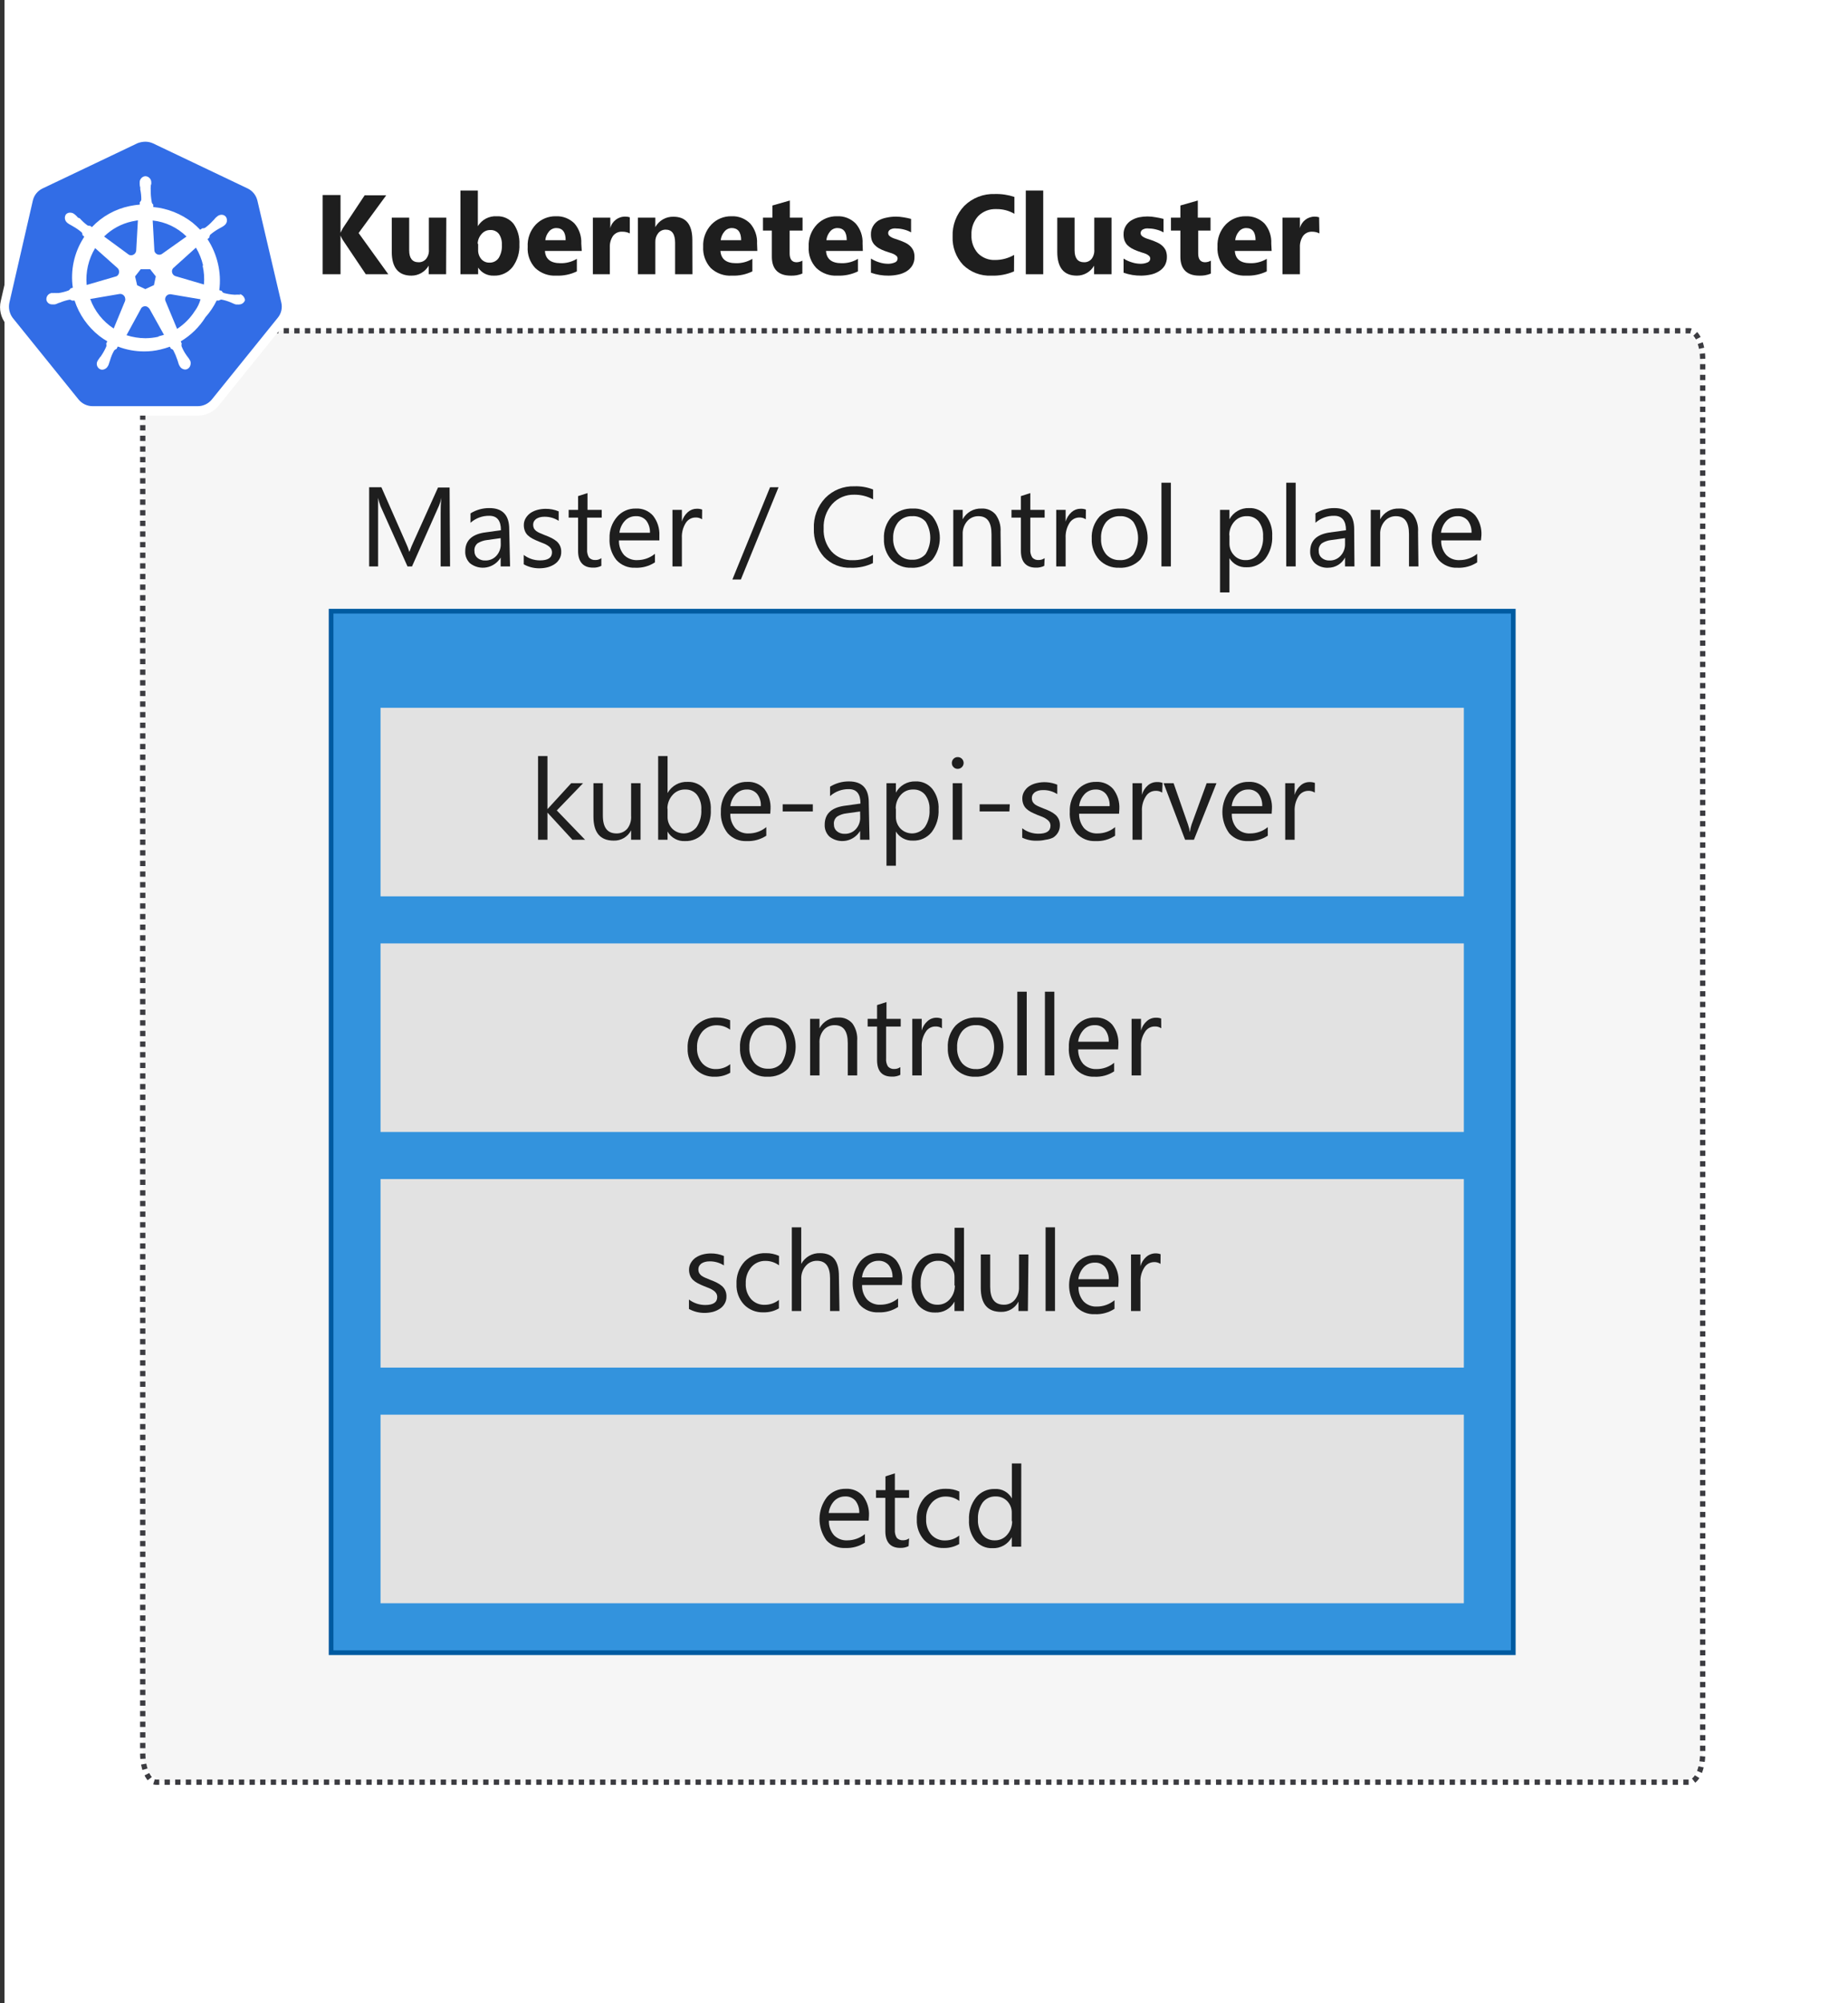 <?xml version="1.0" encoding="UTF-8"?>
<svg width="348px" height="377px" viewBox="0 0 348 377" version="1.1" xmlns="http://www.w3.org/2000/svg" xmlns:xlink="http://www.w3.org/1999/xlink">
    <rect x="0" y="0" width="348" height="377" fill="#333333" stroke="none"/>
    <!-- Generator: Sketch 51.2 (57519) - http://www.bohemiancoding.com/sketch -->
    <title>Group 2</title>
    <desc>Created with Sketch.</desc>
    <defs></defs>
    <g id="Page-1" stroke="none" stroke-width="1" fill="none" fill-rule="evenodd">
        <g id="Group-2">
            <g id="3-cluster-arch-components">
                <rect id="Rectangle-path" fill="#FFFFFF" fill-rule="nonzero" x="0.851" y="0" width="347.149" height="377"></rect>
                <g id="Group" transform="translate(26.608, 62.251)">
                    <rect id="Rectangle-path" fill="#FFFFFF" fill-rule="nonzero" x="0.27" y="0" width="293.757" height="273.142" rx="5"></rect>
                    <rect id="Rectangle-path" fill="#3C3C41" fill-rule="nonzero" opacity="0.05" x="0.27" y="0" width="293.757" height="273.142" rx="5"></rect>
                    <path d="M2.806,7.66563001e-17 L291.491,-8.8817842e-16 C292.891,-1.43922444e-15 294.026,2.432 294.026,5.432 L294.026,267.711 C294.026,270.711 292.891,273.142 291.491,273.142 L2.806,273.142 C1.405,273.142 0.27,270.711 0.27,267.711 L0.27,5.432 C0.27,2.432 1.405,-3.37132395e-16 2.806,7.66563001e-17 Z" id="Rectangle-path" stroke="#3C3C41" stroke-dasharray="1"></path>
                </g>
                <g id="Group" transform="translate(61.644, 113.692)" fill-rule="nonzero">
                    <rect id="Rectangle-path" fill="#FFFFFF" x="0.707" y="1.33" width="222.616" height="196.009"></rect>
                    <rect id="Rectangle-path" fill="#0078D4" opacity="0.8" x="0.707" y="1.33" width="222.616" height="196.009"></rect>
                    <path d="M222.88,1.774 L222.88,196.896 L1.15,196.896 L1.15,1.774 L222.88,1.774 Z M223.766,0.887 L0.263,0.887 L0.263,197.783 L223.766,197.783 L223.766,0.887 Z" id="Shape" fill="#005BA1"></path>
                </g>
                <g id="Group" transform="translate(70.953, 133.204)" fill-rule="nonzero">
                    <rect id="Rectangle-path" fill="#FFFFFF" x="0.71" y="0" width="203.991" height="35.477"></rect>
                    <rect id="Rectangle-path" fill="#3C3C41" opacity="0.15" x="0.71" y="0" width="203.991" height="35.477"></rect>
                </g>
                <g id="Group" transform="translate(70.953, 177.55)" fill-rule="nonzero">
                    <rect id="Rectangle-path" fill="#FFFFFF" x="0.71" y="0" width="203.991" height="35.477"></rect>
                    <rect id="Rectangle-path" fill="#3C3C41" opacity="0.15" x="0.71" y="0" width="203.991" height="35.477"></rect>
                </g>
                <g id="Group" transform="translate(70.953, 221.896)" fill-rule="nonzero">
                    <rect id="Rectangle-path" fill="#FFFFFF" x="0.71" y="0" width="203.991" height="35.477"></rect>
                    <rect id="Rectangle-path" fill="#3C3C41" opacity="0.15" x="0.71" y="0" width="203.991" height="35.477"></rect>
                </g>
                <g id="Group" transform="translate(70.953, 266.242)" fill-rule="nonzero">
                    <rect id="Rectangle-path" fill="#FFFFFF" x="0.71" y="0" width="203.991" height="35.477"></rect>
                    <rect id="Rectangle-path" fill="#3C3C41" opacity="0.15" x="0.71" y="0" width="203.991" height="35.477"></rect>
                </g>
                <g id="Group" transform="translate(0, 25)" fill-rule="nonzero">
                    <path d="M17.455,52.364 C16.185,52.355 14.986,51.775 14.191,50.785 L1.774,35.477 C0.968,34.484 0.666,33.174 0.958,31.929 L5.322,12.612 C5.622,11.34 6.502,10.283 7.698,9.756 L25.579,1.206 C26.737,0.638 28.093,0.638 29.251,1.206 L47.131,9.721 C48.295,10.267 49.14,11.322 49.419,12.576 L53.836,31.769 C54.109,33.012 53.816,34.311 53.038,35.317 L40.621,50.696 C39.817,51.685 38.614,52.264 37.339,52.275 L17.419,52.275 L17.455,52.364 Z" id="Shape" fill="#326DE6"></path>
                    <path d="M27.37,1.667 C27.872,1.67 28.368,1.779 28.825,1.987 L46.705,10.501 C47.606,10.964 48.255,11.802 48.479,12.789 L52.967,31.929 C53.216,32.945 52.965,34.019 52.293,34.82 L39.876,50.2 C39.228,50.982 38.267,51.437 37.251,51.441 L17.455,51.441 C16.423,51.444 15.446,50.981 14.794,50.182 L2.377,34.803 C1.77,33.977 1.55,32.929 1.774,31.929 L6.173,12.789 C6.387,11.797 7.04,10.956 7.947,10.501 L25.898,1.951 C26.368,1.77 26.867,1.674 27.37,1.667 Z M27.37,0 C26.616,0.009 25.872,0.178 25.188,0.497 L7.308,9.047 C5.922,9.688 4.908,10.931 4.559,12.417 L0.142,31.663 C-0.214,33.173 0.146,34.764 1.118,35.973 L13.534,51.335 C14.473,52.523 15.905,53.216 17.419,53.215 L37.251,53.215 C38.776,53.221 40.221,52.528 41.171,51.335 L53.588,35.973 C54.576,34.771 54.943,33.176 54.581,31.663 L50.093,12.417 C49.739,10.933 48.726,9.692 47.344,9.047 L29.534,0.497 C28.858,0.174 28.119,0.004 27.37,0 Z" id="Shape" fill="#FFFFFF"></path>
                    <path d="M45.286,30.457 C45.286,30.457 45.286,30.457 45.286,30.457 L45.073,30.457 C44.855,30.441 44.635,30.441 44.417,30.457 C44.299,30.473 44.18,30.473 44.062,30.457 C43.414,30.417 42.772,30.31 42.146,30.137 C41.968,30.067 41.826,29.926 41.756,29.747 C41.756,29.747 41.756,29.747 41.756,29.747 L41.295,29.605 C41.513,27.948 41.429,26.266 41.047,24.639 C40.669,22.991 40.002,21.424 39.078,20.009 L39.432,19.69 C39.425,19.497 39.488,19.308 39.61,19.157 C40.1,18.741 40.628,18.373 41.188,18.058 L41.508,17.88 C41.716,17.775 41.918,17.657 42.111,17.525 L42.288,17.384 C42.288,17.384 42.288,17.384 42.288,17.384 C42.773,17.004 42.882,16.315 42.537,15.805 C42.341,15.554 42.039,15.409 41.721,15.415 C41.437,15.422 41.163,15.522 40.94,15.698 C40.94,15.698 40.834,15.805 40.763,15.84 C40.597,15.982 40.448,16.143 40.319,16.319 C40.246,16.411 40.162,16.494 40.071,16.568 C39.644,17.042 39.169,17.471 38.652,17.845 C38.559,17.912 38.447,17.949 38.333,17.951 C38.263,17.969 38.19,17.969 38.12,17.951 L37.694,18.235 C37.235,17.758 36.75,17.308 36.239,16.887 C34.108,15.229 31.548,14.214 28.86,13.96 L28.86,13.499 C28.711,13.386 28.61,13.222 28.576,13.038 C28.432,12.248 28.367,11.446 28.381,10.643 C28.365,10.525 28.365,10.406 28.381,10.288 C28.381,10.075 28.381,9.863 28.488,9.614 L28.488,9.33 C28.498,8.707 28.011,8.188 27.388,8.16 C27.097,8.172 26.822,8.3 26.625,8.514 C26.412,8.732 26.297,9.026 26.306,9.33 L26.306,9.614 C26.304,9.843 26.34,10.071 26.412,10.288 C26.412,10.395 26.412,10.501 26.412,10.643 C26.548,11.278 26.614,11.927 26.608,12.576 C26.574,12.76 26.473,12.925 26.324,13.038 L26.324,13.499 C25.68,13.559 25.041,13.653 24.408,13.783 C21.694,14.345 19.218,15.725 17.313,17.738 L16.958,17.49 L16.745,17.49 C16.63,17.488 16.519,17.451 16.426,17.384 C15.909,16.996 15.433,16.556 15.007,16.071 C14.904,16.025 14.797,15.989 14.687,15.965 C14.538,15.778 14.372,15.606 14.191,15.45 L14.013,15.308 C14.013,15.308 14.013,15.308 14.013,15.308 C13.8,15.127 13.53,15.026 13.251,15.024 C12.938,14.996 12.63,15.114 12.417,15.344 C12.072,15.853 12.18,16.543 12.665,16.922 C12.665,16.922 12.665,16.922 12.665,16.922 C12.665,16.922 12.772,17.029 12.843,17.064 C13.036,17.196 13.237,17.314 13.446,17.419 L13.747,17.596 C14.313,17.912 14.847,18.28 15.344,18.696 C15.479,18.838 15.545,19.033 15.521,19.228 L15.876,19.548 C15.804,19.634 15.744,19.729 15.698,19.831 C13.949,22.6 13.245,25.902 13.712,29.144 L13.268,29.286 C13.268,29.286 13.268,29.286 13.268,29.286 C13.186,29.457 13.049,29.594 12.878,29.676 C12.265,29.905 11.628,30.065 10.98,30.155 C10.868,30.139 10.755,30.139 10.643,30.155 C10.419,30.14 10.193,30.14 9.969,30.155 L9.756,30.155 C9.722,30.139 9.683,30.139 9.65,30.155 C9.051,30.288 8.656,30.861 8.745,31.468 C8.866,31.978 9.34,32.324 9.863,32.284 C9.956,32.301 10.053,32.301 10.146,32.284 C10.146,32.284 10.146,32.284 10.146,32.284 L10.359,32.284 C10.58,32.223 10.794,32.14 10.998,32.035 L11.335,31.929 C11.905,31.689 12.5,31.511 13.109,31.397 C13.272,31.404 13.428,31.467 13.552,31.574 C13.552,31.574 13.552,31.574 13.552,31.574 L14.049,31.574 C14.906,34.193 16.517,36.5 18.678,38.208 C19.164,38.584 19.674,38.927 20.204,39.237 L19.991,39.698 C19.991,39.698 19.991,39.698 19.991,39.698 C20.068,39.88 20.068,40.085 19.991,40.266 C19.737,40.85 19.429,41.408 19.069,41.933 C19.069,42.022 18.927,42.093 18.856,42.2 C18.785,42.306 18.608,42.554 18.466,42.767 C18.422,42.821 18.387,42.881 18.359,42.945 C18.215,43.208 18.183,43.517 18.27,43.804 C18.357,44.091 18.555,44.331 18.82,44.47 C18.952,44.539 19.098,44.575 19.246,44.576 C19.695,44.555 20.099,44.299 20.31,43.902 C20.338,43.839 20.374,43.779 20.417,43.725 C20.498,43.516 20.569,43.303 20.63,43.086 L20.736,42.767 C20.914,42.149 21.164,41.553 21.481,40.993 C21.597,40.841 21.759,40.729 21.942,40.674 C21.942,40.674 21.942,40.674 21.942,40.674 L22.173,40.213 C23.752,40.82 25.43,41.133 27.122,41.135 C28.161,41.142 29.198,41.023 30.208,40.78 C30.81,40.639 31.402,40.461 31.982,40.248 L32.195,40.639 C32.389,40.671 32.558,40.788 32.656,40.958 C32.952,41.528 33.201,42.121 33.401,42.732 L33.508,43.051 C33.563,43.269 33.634,43.482 33.721,43.69 L33.827,43.867 C34.027,44.274 34.438,44.534 34.891,44.541 C35.034,44.542 35.175,44.505 35.299,44.435 C35.556,44.303 35.748,44.072 35.831,43.796 C35.937,43.51 35.937,43.195 35.831,42.909 C35.831,42.909 35.831,42.909 35.831,42.909 C35.804,42.846 35.768,42.786 35.725,42.732 C35.616,42.529 35.485,42.339 35.335,42.164 C35.28,42.068 35.214,41.979 35.14,41.898 C34.767,41.381 34.457,40.821 34.217,40.231 C34.162,40.045 34.162,39.848 34.217,39.663 C34.217,39.663 34.217,39.663 34.217,39.663 L34.04,39.237 C35.937,38.112 37.537,36.549 38.705,34.678 C39.544,33.74 40.249,32.689 40.798,31.557 L41.224,31.557 C41.224,31.557 41.224,31.557 41.224,31.557 C41.358,31.456 41.518,31.394 41.685,31.379 C42.294,31.493 42.888,31.671 43.459,31.911 L43.778,32.053 C43.982,32.157 44.196,32.24 44.417,32.302 L44.612,32.302 C44.646,32.286 44.685,32.286 44.718,32.302 C44.812,32.319 44.908,32.319 45.002,32.302 C45.518,32.304 45.976,31.975 46.137,31.486 C46.073,30.919 45.662,30.452 45.109,30.315 L45.286,30.457 Z M28.931,28.683 L27.37,29.41 L25.827,28.683 L25.437,27.016 L26.501,25.667 L28.275,25.667 L29.339,27.016 L28.984,28.683 L28.931,28.683 Z M38.155,24.993 C38.427,26.155 38.51,27.353 38.404,28.541 L33.082,26.98 C32.591,26.842 32.294,26.342 32.408,25.845 C32.443,25.698 32.517,25.563 32.621,25.455 L36.896,21.605 C37.52,22.645 37.975,23.776 38.244,24.958 L38.155,24.993 Z M35.122,19.512 L30.492,22.794 C30.085,23.052 29.549,22.96 29.251,22.581 C29.156,22.47 29.095,22.335 29.073,22.191 L28.754,16.497 C31.157,16.75 33.403,17.813 35.122,19.512 Z M24.834,16.674 L25.969,16.461 L25.65,22.12 C25.622,22.631 25.204,23.034 24.692,23.042 C24.543,23.044 24.396,23.008 24.266,22.936 L19.601,19.512 C21.044,18.093 22.857,17.11 24.834,16.674 Z M17.916,21.694 L22.12,25.437 C22.49,25.781 22.536,26.35 22.226,26.749 C22.124,26.894 21.973,26.995 21.8,27.033 L16.319,28.63 C16.096,26.207 16.655,23.776 17.916,21.694 Z M16.958,31.273 L22.563,30.315 C23.032,30.286 23.453,30.601 23.557,31.06 C23.611,31.245 23.611,31.442 23.557,31.627 L21.41,36.825 C19.374,35.503 17.823,33.554 16.993,31.273 L16.958,31.273 Z M29.854,38.368 C29.039,38.552 28.206,38.647 27.37,38.652 C26.166,38.642 24.97,38.451 23.823,38.084 L26.608,32.976 C26.874,32.638 27.341,32.534 27.725,32.727 C27.891,32.829 28.035,32.961 28.151,33.118 L30.882,38.013 C30.563,38.12 30.208,38.191 29.854,38.297 L29.854,38.368 Z M36.736,33.455 C35.87,34.834 34.714,36.008 33.348,36.896 L31.131,31.574 C31.013,31.141 31.212,30.683 31.61,30.475 C31.765,30.402 31.935,30.366 32.106,30.368 L37.765,31.326 C37.55,32.096 37.202,32.822 36.736,33.472 L36.736,33.455 Z" id="Shape" fill="#FFFFFF"></path>
                </g>
                <g id="Text" transform="translate(60.31, 35.643)" fill="#1E1E1E" fill-rule="nonzero">
                    <g id="Group">
                        <path d="M12.807,15.965 L8.568,15.965 L4.222,9.49 C4.067,9.228 3.931,8.955 3.814,8.674 L3.814,15.965 L0.443,15.965 L0.443,1.064 L3.814,1.064 L3.814,8.16 C3.902,7.965 4.044,7.681 4.239,7.326 L8.355,1.118 L12.417,1.118 L7.22,8.213 L12.807,15.965 Z" id="Shape"></path>
                        <path d="M23.698,15.965 L20.417,15.965 L20.417,14.35 C19.75,15.513 18.511,16.23 17.171,16.231 C14.705,16.231 13.463,14.723 13.463,11.743 L13.463,5.322 L16.745,5.322 L16.745,11.459 C16.745,12.949 17.33,13.712 18.519,13.712 C19.056,13.728 19.571,13.499 19.92,13.091 C20.318,12.59 20.508,11.955 20.452,11.317 L20.452,5.322 L23.734,5.322 L23.698,15.965 Z" id="Shape"></path>
                        <path d="M29.729,14.723 L29.729,15.965 L26.395,15.965 L26.395,0.213 L29.676,0.213 L29.676,6.918 C30.426,5.691 31.789,4.975 33.224,5.055 C34.448,4.993 35.629,5.521 36.399,6.475 C37.186,7.605 37.573,8.966 37.499,10.341 C37.577,11.874 37.119,13.385 36.204,14.616 C35.35,15.694 34.03,16.294 32.656,16.231 C31.483,16.278 30.372,15.706 29.729,14.723 Z M29.729,10.235 L29.729,11.335 C29.694,11.979 29.903,12.612 30.315,13.109 C30.691,13.547 31.245,13.795 31.823,13.783 C32.525,13.821 33.197,13.492 33.596,12.914 C34.044,12.172 34.254,11.312 34.2,10.448 C34.243,9.721 34.051,8.999 33.65,8.39 C33.259,7.892 32.65,7.614 32.018,7.645 C31.39,7.636 30.79,7.91 30.386,8.39 C29.92,8.893 29.655,9.55 29.641,10.235 L29.729,10.235 Z" id="Shape"></path>
                        <path d="M49.242,11.583 L42.306,11.583 C42.412,13.126 43.388,13.889 45.233,13.889 C46.318,13.915 47.389,13.632 48.319,13.073 L48.319,15.432 C47.121,16.01 45.799,16.284 44.47,16.231 C42.998,16.326 41.553,15.805 40.479,14.794 C39.474,13.717 38.96,12.272 39.06,10.803 C38.974,9.257 39.526,7.744 40.585,6.616 C41.567,5.596 42.93,5.03 44.346,5.055 C45.671,4.991 46.962,5.494 47.894,6.439 C48.774,7.488 49.224,8.832 49.153,10.2 L49.242,11.583 Z M46.208,9.561 C46.208,8.035 45.617,7.273 44.435,7.273 C43.904,7.276 43.403,7.517 43.069,7.929 C42.677,8.39 42.436,8.959 42.377,9.561 L46.208,9.561 Z" id="Shape"></path>
                        <path d="M58.288,8.284 C57.86,8.066 57.385,7.956 56.905,7.965 C56.22,7.909 55.553,8.203 55.131,8.745 C54.708,9.372 54.497,10.118 54.528,10.874 L54.528,15.965 L51.335,15.965 L51.335,5.322 L54.616,5.322 L54.616,7.29 C54.935,5.983 56.128,5.08 57.472,5.126 C57.749,5.122 58.025,5.164 58.288,5.251 L58.288,8.284 Z" id="Shape"></path>
                        <path d="M70.084,15.965 L66.82,15.965 L66.82,10.058 C66.82,8.408 66.235,7.574 65.047,7.574 C64.504,7.567 63.987,7.809 63.645,8.231 C63.265,8.701 63.069,9.294 63.095,9.898 L63.095,15.965 L59.814,15.965 L59.814,5.322 L63.095,5.322 L63.095,7.095 C63.78,5.854 65.102,5.101 66.519,5.144 C68.878,5.144 70.067,6.616 70.067,9.543 L70.084,15.965 Z" id="Shape"></path>
                        <path d="M82.306,11.583 L75.353,11.583 C75.477,13.126 76.452,13.889 78.279,13.889 C79.365,13.915 80.435,13.632 81.366,13.073 L81.366,15.432 C80.175,16.012 78.858,16.287 77.534,16.231 C76.056,16.331 74.604,15.81 73.525,14.794 C72.535,13.708 72.023,12.27 72.106,10.803 C72.026,9.255 72.584,7.742 73.65,6.616 C74.636,5.591 76.006,5.025 77.428,5.055 C78.754,4.989 80.045,5.492 80.976,6.439 C81.871,7.481 82.328,8.828 82.253,10.2 L82.306,11.583 Z M79.255,9.561 C79.255,8.035 78.634,7.273 77.481,7.273 C76.951,7.276 76.45,7.517 76.115,7.929 C75.718,8.388 75.471,8.957 75.406,9.561 L79.255,9.561 Z" id="Shape"></path>
                        <path d="M90.785,15.84 C90.09,16.134 89.339,16.267 88.585,16.231 C86.279,16.231 85.038,15.024 85.038,12.683 L85.038,7.752 L83.37,7.752 L83.37,5.322 L85.144,5.322 L85.144,3.033 L88.426,2.093 L88.426,5.322 L90.82,5.322 L90.82,7.752 L88.39,7.752 L88.39,12.044 C88.39,13.162 88.834,13.712 89.703,13.712 C90.083,13.701 90.454,13.598 90.785,13.41 L90.785,15.84 Z" id="Shape"></path>
                        <path d="M102.173,11.583 L95.237,11.583 C95.344,13.126 96.319,13.889 98.164,13.889 C99.249,13.915 100.32,13.632 101.251,13.073 L101.251,15.432 C100.052,16.01 98.73,16.284 97.401,16.231 C95.929,16.326 94.484,15.805 93.41,14.794 C92.399,13.72 91.878,12.275 91.973,10.803 C91.893,9.255 92.451,7.742 93.517,6.616 C94.503,5.591 95.873,5.025 97.295,5.055 C98.622,4.984 99.914,5.488 100.843,6.439 C101.738,7.481 102.195,8.828 102.12,10.2 L102.173,11.583 Z M99.14,9.561 C99.14,8.035 98.548,7.273 97.366,7.273 C96.835,7.276 96.334,7.517 96,7.929 C95.608,8.39 95.367,8.959 95.308,9.561 L99.14,9.561 Z" id="Shape"></path>
                        <path d="M103.698,15.681 L103.698,13.02 C104.201,13.335 104.744,13.58 105.313,13.747 C105.806,13.904 106.32,13.987 106.838,13.996 C107.306,14.015 107.773,13.93 108.204,13.747 C108.514,13.641 108.721,13.348 108.718,13.02 C108.725,12.822 108.64,12.632 108.488,12.506 C108.312,12.353 108.115,12.228 107.902,12.133 C107.647,12.031 107.386,11.942 107.122,11.867 L106.288,11.583 C105.904,11.44 105.53,11.268 105.171,11.069 C104.876,10.894 104.608,10.679 104.373,10.43 C104.148,10.182 103.973,9.893 103.858,9.579 C103.744,9.211 103.69,8.828 103.698,8.443 C103.682,7.908 103.817,7.379 104.089,6.918 C104.341,6.485 104.694,6.12 105.118,5.854 C105.583,5.599 106.086,5.42 106.608,5.322 C107.19,5.191 107.785,5.125 108.381,5.126 C108.863,5.124 109.344,5.165 109.818,5.251 C110.302,5.324 110.782,5.424 111.255,5.552 L111.255,8.089 C110.84,7.847 110.392,7.667 109.925,7.557 C109.468,7.432 108.997,7.366 108.523,7.361 C108.323,7.333 108.12,7.333 107.92,7.361 C107.742,7.391 107.569,7.444 107.406,7.521 C107.271,7.585 107.155,7.683 107.069,7.805 C106.983,7.916 106.939,8.055 106.945,8.195 C106.938,8.377 107.001,8.555 107.122,8.692 C107.266,8.838 107.434,8.958 107.619,9.047 C107.833,9.159 108.059,9.249 108.293,9.313 L109.02,9.561 C109.426,9.703 109.822,9.869 110.208,10.058 C110.542,10.22 110.848,10.436 111.113,10.696 C111.359,10.941 111.558,11.23 111.698,11.548 C111.844,11.92 111.91,12.319 111.894,12.718 C111.915,13.284 111.773,13.845 111.486,14.333 C111.214,14.773 110.844,15.143 110.404,15.415 C109.918,15.713 109.384,15.923 108.825,16.035 C108.242,16.16 107.647,16.225 107.051,16.231 C105.91,16.248 104.774,16.062 103.698,15.681 Z" id="Shape"></path>
                        <path d="M130.643,15.432 C129.296,16.014 127.835,16.287 126.368,16.231 C124.39,16.329 122.46,15.596 121.047,14.208 C119.707,12.768 118.998,10.852 119.078,8.887 C118.995,6.732 119.796,4.637 121.295,3.086 C122.819,1.592 124.891,0.79 127.024,0.869 C128.277,0.834 129.526,1.02 130.714,1.419 L130.714,4.594 C129.676,3.989 128.492,3.682 127.29,3.707 C126.027,3.65 124.797,4.126 123.902,5.02 C123.025,5.988 122.566,7.263 122.625,8.568 C122.564,9.828 122.996,11.063 123.831,12.009 C124.694,12.882 125.887,13.347 127.113,13.286 C128.359,13.284 129.583,12.953 130.661,12.328 L130.643,15.432 Z" id="Shape"></path>
                        <polygon id="Shape" points="136.142 15.965 132.86 15.965 132.86 0.213 136.142 0.213"></polygon>
                        <path d="M149.002,15.965 L145.721,15.965 L145.721,14.35 C145.059,15.519 143.817,16.238 142.475,16.231 C140.009,16.231 138.785,14.723 138.785,11.743 L138.785,5.322 L142.049,5.322 L142.049,11.459 C142.049,12.949 142.652,13.712 143.823,13.712 C144.366,13.733 144.889,13.504 145.242,13.091 C145.625,12.583 145.808,11.951 145.756,11.317 L145.756,5.322 L149.002,5.322 L149.002,15.965 Z" id="Shape"></path>
                        <path d="M151.273,15.681 L151.273,13.02 C151.773,13.338 152.317,13.583 152.887,13.747 C153.381,13.904 153.895,13.987 154.412,13.996 C154.88,14.012 155.346,13.928 155.778,13.747 C156.088,13.641 156.295,13.348 156.293,13.02 C156.292,12.824 156.208,12.636 156.062,12.506 C155.886,12.353 155.689,12.228 155.477,12.133 C155.228,12.044 154.962,11.938 154.678,11.867 L153.863,11.583 C153.478,11.44 153.104,11.268 152.745,11.069 C152.449,10.889 152.175,10.675 151.929,10.43 C151.716,10.177 151.548,9.889 151.432,9.579 C151.318,9.211 151.264,8.828 151.273,8.443 C151.256,7.908 151.392,7.379 151.663,6.918 C151.915,6.485 152.268,6.12 152.692,5.854 C153.152,5.571 153.655,5.367 154.182,5.251 C155.23,5.04 156.309,5.04 157.357,5.251 C157.841,5.326 158.321,5.426 158.794,5.552 L158.794,8.089 C158.371,7.849 157.918,7.67 157.446,7.557 C156.995,7.432 156.53,7.367 156.062,7.361 C155.856,7.334 155.647,7.334 155.441,7.361 C155.27,7.393 155.103,7.447 154.945,7.521 C154.807,7.58 154.69,7.679 154.608,7.805 C154.522,7.916 154.478,8.055 154.483,8.195 C154.476,8.377 154.54,8.555 154.661,8.692 C154.801,8.842 154.97,8.962 155.157,9.047 C155.367,9.157 155.587,9.246 155.814,9.313 L156.559,9.561 C156.963,9.706 157.36,9.872 157.747,10.058 C158.081,10.22 158.387,10.436 158.652,10.696 C158.898,10.941 159.097,11.23 159.237,11.548 C159.374,11.923 159.44,12.319 159.432,12.718 C159.445,13.283 159.304,13.841 159.024,14.333 C158.751,14.777 158.374,15.149 157.925,15.415 C157.446,15.713 156.917,15.924 156.364,16.035 C155.78,16.16 155.186,16.225 154.59,16.231 C153.46,16.244 152.337,16.058 151.273,15.681 Z" id="Shape"></path>
                        <path d="M167.716,15.84 C167.022,16.134 166.27,16.267 165.517,16.231 C163.211,16.231 161.969,15.024 161.969,12.683 L161.969,7.752 L160.195,7.752 L160.195,5.322 L161.969,5.322 L161.969,3.033 L165.251,2.093 L165.251,5.322 L167.645,5.322 L167.645,7.752 L165.322,7.752 L165.322,12.044 C165.322,13.162 165.765,13.712 166.634,13.712 C167.014,13.701 167.386,13.598 167.716,13.41 L167.716,15.84 Z" id="Shape"></path>
                        <path d="M179.157,11.583 L172.222,11.583 C172.328,13.126 173.304,13.889 175.149,13.889 C176.234,13.915 177.304,13.632 178.235,13.073 L178.235,15.432 C177.037,16.01 175.715,16.284 174.386,16.231 C172.914,16.326 171.468,15.805 170.395,14.794 C169.383,13.72 168.863,12.275 168.958,10.803 C168.877,9.255 169.435,7.742 170.501,6.616 C171.487,5.591 172.857,5.025 174.279,5.055 C175.605,4.993 176.894,5.496 177.827,6.439 C178.708,7.488 179.158,8.832 179.086,10.2 L179.157,11.583 Z M176.124,9.561 C176.124,8.035 175.533,7.273 174.35,7.273 C173.82,7.276 173.319,7.517 172.984,7.929 C172.593,8.39 172.351,8.959 172.293,9.561 L176.124,9.561 Z" id="Shape"></path>
                        <path d="M188.151,8.284 C187.723,8.066 187.248,7.956 186.767,7.965 C186.112,7.936 185.484,8.227 185.082,8.745 C184.659,9.372 184.448,10.118 184.479,10.874 L184.479,15.965 L181.197,15.965 L181.197,5.322 L184.479,5.322 L184.479,7.29 C184.793,6.003 185.957,5.105 187.282,5.126 C187.559,5.122 187.834,5.164 188.098,5.251 L188.151,8.284 Z" id="Shape"></path>
                    </g>
                    <g id="Group" transform="translate(40.798, 106.43)">
                        <polygon id="Shape" points="9.064 15.965 6.687 15.965 1.987 10.856 1.987 10.856 1.987 15.965 0.213 15.965 0.213 0.213 1.987 0.213 1.987 10.2 1.987 10.2 6.457 5.322 8.692 5.322 3.743 10.448"></polygon>
                        <path d="M19.512,15.965 L17.738,15.965 L17.738,14.191 C17.11,15.423 15.822,16.178 14.439,16.124 C11.92,16.124 10.643,14.616 10.643,11.601 L10.643,5.322 L12.417,5.322 L12.417,11.406 C12.417,13.659 13.268,14.776 14.989,14.776 C15.779,14.796 16.536,14.457 17.047,13.854 C17.559,13.165 17.805,12.315 17.738,11.459 L17.738,5.322 L19.512,5.322 L19.512,15.965 Z" id="Shape"></path>
                        <path d="M24.603,14.421 L24.603,15.965 L22.829,15.965 L22.829,0.213 L24.603,0.213 L24.603,7.184 C25.355,5.815 26.822,4.996 28.381,5.073 C29.619,5.015 30.811,5.549 31.592,6.51 C32.408,7.609 32.815,8.957 32.745,10.324 C32.826,11.862 32.368,13.38 31.45,14.616 C30.583,15.675 29.27,16.266 27.902,16.213 C26.551,16.294 25.271,15.599 24.603,14.421 Z M24.603,10.129 L24.603,11.619 C24.581,12.447 24.887,13.25 25.455,13.854 C26.075,14.485 26.937,14.818 27.821,14.767 C28.705,14.716 29.523,14.286 30.067,13.588 C30.713,12.62 31.025,11.467 30.953,10.306 C31.02,9.313 30.737,8.328 30.155,7.521 C29.619,6.85 28.796,6.475 27.938,6.51 C27.025,6.472 26.144,6.851 25.543,7.539 C24.905,8.249 24.557,9.174 24.568,10.129 L24.603,10.129 Z" id="Shape"></path>
                        <path d="M43.938,11.069 L36.417,11.069 C36.387,12.072 36.728,13.051 37.375,13.818 C38.041,14.48 38.956,14.828 39.894,14.776 C41.098,14.774 42.264,14.354 43.193,13.588 L43.193,15.202 C42.095,15.922 40.797,16.276 39.486,16.213 C38.145,16.283 36.843,15.749 35.938,14.758 C35.016,13.606 34.555,12.152 34.643,10.678 C34.586,9.199 35.093,7.753 36.062,6.634 C36.949,5.606 38.252,5.032 39.61,5.073 C40.836,4.999 42.028,5.497 42.838,6.421 C43.661,7.496 44.07,8.831 43.991,10.182 L43.938,11.069 Z M42.164,9.632 C42.219,8.802 41.966,7.981 41.455,7.326 C40.964,6.768 40.245,6.467 39.503,6.51 C38.735,6.498 37.996,6.807 37.463,7.361 C36.88,7.987 36.514,8.783 36.417,9.632 L42.164,9.632 Z" id="Shape"></path>
                        <polygon id="Shape" points="51.956 10.643 46.279 10.643 46.279 9.295 51.956 9.295"></polygon>
                        <path d="M62.634,15.965 L60.86,15.965 L60.86,14.297 C60.288,15.263 59.327,15.936 58.223,16.143 C57.119,16.351 55.979,16.072 55.095,15.379 C54.487,14.799 54.157,13.985 54.191,13.144 C54.191,11.157 55.361,9.987 57.738,9.596 L60.931,9.153 C60.931,7.344 60.204,6.439 58.749,6.439 C57.443,6.412 56.176,6.881 55.202,7.752 L55.202,5.978 C56.268,5.32 57.497,4.976 58.749,4.984 C61.251,4.984 62.492,6.315 62.492,8.958 L62.634,15.965 Z M60.86,10.643 L58.306,10.998 C57.677,11.063 57.071,11.269 56.532,11.601 C56.086,11.959 55.858,12.523 55.929,13.091 C55.91,13.573 56.113,14.037 56.479,14.35 C56.894,14.7 57.427,14.877 57.969,14.847 C58.763,14.872 59.528,14.548 60.062,13.96 C60.618,13.345 60.911,12.536 60.878,11.707 L60.86,10.643 Z" id="Shape"></path>
                        <path d="M67.601,14.421 L67.601,20.86 L65.827,20.86 L65.827,5.322 L67.601,5.322 L67.601,7.095 C68.326,5.753 69.748,4.936 71.273,4.984 C72.511,4.921 73.706,5.455 74.483,6.421 C75.306,7.517 75.714,8.868 75.636,10.235 C75.717,11.773 75.26,13.291 74.341,14.528 C73.478,15.591 72.162,16.183 70.794,16.124 C69.498,16.183 68.274,15.53 67.601,14.421 Z M67.601,10.129 L67.601,11.619 C67.579,12.447 67.885,13.25 68.452,13.854 C69.069,14.484 69.929,14.817 70.81,14.766 C71.691,14.715 72.507,14.285 73.047,13.588 C73.693,12.62 74.005,11.467 73.933,10.306 C73.995,9.311 73.706,8.326 73.118,7.521 C72.574,6.85 71.745,6.475 70.882,6.51 C69.975,6.473 69.1,6.851 68.506,7.539 C67.88,8.255 67.545,9.178 67.565,10.129 L67.601,10.129 Z" id="Shape"></path>
                        <path d="M79.237,2.625 C78.944,2.631 78.662,2.515 78.457,2.306 C78.246,2.102 78.13,1.819 78.137,1.525 C78.129,1.227 78.245,0.938 78.457,0.727 C78.662,0.518 78.944,0.402 79.237,0.408 C79.535,0.403 79.822,0.519 80.033,0.73 C80.243,0.941 80.36,1.228 80.355,1.525 C80.345,2.136 79.848,2.625 79.237,2.625 Z M80.071,15.965 L78.297,15.965 L78.297,5.322 L80.071,5.322 L80.071,15.965 Z" id="Shape"></path>
                        <polygon id="Shape" points="88.976 10.643 83.37 10.643 83.37 9.295 89.047 9.295"></polygon>
                        <path d="M91.388,15.574 L91.388,13.8 C92.269,14.474 93.348,14.836 94.457,14.829 C95.947,14.829 96.71,14.333 96.71,13.339 C96.715,13.083 96.647,12.831 96.514,12.612 C96.375,12.405 96.194,12.23 95.982,12.098 C95.747,11.924 95.491,11.781 95.22,11.672 L94.262,11.299 C93.8,11.104 93.392,10.927 93.02,10.732 C92.696,10.561 92.398,10.346 92.133,10.093 C91.902,9.86 91.72,9.583 91.601,9.277 C91.467,8.932 91.401,8.565 91.406,8.195 C91.399,7.733 91.522,7.278 91.761,6.882 C91.989,6.497 92.298,6.164 92.665,5.907 C93.079,5.638 93.534,5.44 94.013,5.322 C95.334,4.985 96.728,5.085 97.987,5.605 L97.987,7.379 C97.185,6.86 96.245,6.594 95.29,6.616 C94.997,6.614 94.705,6.649 94.421,6.723 C94.189,6.791 93.968,6.892 93.765,7.024 C93.595,7.157 93.451,7.319 93.339,7.503 C93.246,7.691 93.198,7.897 93.197,8.106 C93.191,8.345 93.239,8.582 93.339,8.798 C93.453,8.997 93.603,9.171 93.783,9.313 C94.004,9.468 94.242,9.599 94.492,9.703 L95.432,10.093 C95.869,10.249 96.296,10.433 96.71,10.643 C97.052,10.818 97.374,11.033 97.667,11.282 C97.924,11.515 98.129,11.799 98.271,12.115 C98.421,12.462 98.493,12.837 98.483,13.215 C98.493,13.7 98.37,14.178 98.129,14.599 C97.902,14.987 97.586,15.316 97.206,15.557 C96.759,15.771 96.28,15.909 95.787,15.965 C95.27,16.088 94.74,16.147 94.208,16.142 C93.236,16.184 92.268,15.989 91.388,15.574 Z" id="Shape"></path>
                        <path d="M109.623,11.069 L102.102,11.069 C102.072,12.072 102.413,13.051 103.06,13.818 C103.727,14.478 104.642,14.825 105.579,14.776 C106.784,14.78 107.952,14.359 108.878,13.588 L108.878,15.202 C107.782,15.926 106.483,16.28 105.171,16.213 C103.83,16.283 102.529,15.749 101.623,14.758 C100.706,13.604 100.251,12.15 100.346,10.678 C100.282,9.201 100.783,7.755 101.747,6.634 C102.634,5.606 103.938,5.032 105.295,5.073 C106.522,4.999 107.714,5.497 108.523,6.421 C109.346,7.496 109.756,8.831 109.676,10.182 L109.623,11.069 Z M107.849,9.632 C107.904,8.802 107.651,7.981 107.14,7.326 C106.65,6.768 105.93,6.467 105.188,6.51 C104.42,6.498 103.681,6.807 103.149,7.361 C102.566,7.987 102.199,8.783 102.102,9.632 L107.849,9.632 Z" id="Shape"></path>
                        <path d="M117.747,7.095 C117.364,6.844 116.909,6.726 116.452,6.758 C115.724,6.775 115.055,7.163 114.678,7.787 C114.14,8.619 113.879,9.6 113.933,10.59 L113.933,15.965 L112.16,15.965 L112.16,5.322 L113.933,5.322 L113.933,7.521 C114.114,6.833 114.497,6.215 115.033,5.747 C115.521,5.314 116.156,5.086 116.807,5.109 C117.152,5.092 117.496,5.146 117.818,5.268 L117.747,7.095 Z" id="Shape"></path>
                        <path d="M127.965,5.322 L123.725,15.965 L122.058,15.965 L118.013,5.322 L119.894,5.322 L122.59,13.055 C122.764,13.538 122.889,14.037 122.962,14.545 C123.017,14.051 123.124,13.563 123.282,13.091 L126.12,5.322 L127.965,5.322 Z" id="Shape"></path>
                        <path d="M138.359,11.069 L130.856,11.069 C130.81,12.074 131.153,13.059 131.814,13.818 C132.473,14.479 133.383,14.827 134.315,14.776 C135.525,14.777 136.698,14.357 137.632,13.588 L137.632,15.202 C136.533,15.92 135.236,16.274 133.925,16.213 C132.584,16.286 131.281,15.751 130.377,14.758 C128.604,12.325 128.655,9.012 130.501,6.634 C131.383,5.599 132.69,5.024 134.049,5.073 C135.275,5.002 136.466,5.499 137.277,6.421 C138.094,7.498 138.497,8.833 138.412,10.182 L138.359,11.069 Z M136.585,9.632 C136.626,8.804 136.374,7.988 135.876,7.326 C135.384,6.77 134.665,6.47 133.925,6.51 C133.155,6.496 132.416,6.805 131.885,7.361 C131.295,7.982 130.927,8.78 130.838,9.632 L136.585,9.632 Z" id="Shape"></path>
                        <path d="M146.483,7.095 C146.1,6.844 145.645,6.726 145.188,6.758 C144.463,6.785 143.798,7.17 143.415,7.787 C142.891,8.625 142.637,9.603 142.687,10.59 L142.687,15.965 L140.914,15.965 L140.914,5.322 L142.687,5.322 L142.687,7.521 C142.884,6.836 143.272,6.221 143.805,5.747 C144.262,5.335 144.857,5.107 145.472,5.109 C145.822,5.094 146.172,5.148 146.501,5.268 L146.483,7.095 Z" id="Shape"></path>
                        <path d="M36.399,59.814 C35.517,60.327 34.51,60.585 33.49,60.559 C32.112,60.615 30.775,60.08 29.818,59.086 C28.843,58.047 28.326,56.661 28.381,55.237 C28.304,53.686 28.846,52.167 29.889,51.016 C30.944,49.936 32.408,49.356 33.916,49.419 C34.766,49.406 35.608,49.581 36.381,49.933 L36.381,51.707 C35.648,51.162 34.758,50.87 33.845,50.874 C32.825,50.861 31.849,51.287 31.166,52.044 C30.46,52.899 30.099,53.988 30.155,55.095 C30.096,56.168 30.452,57.222 31.149,58.04 C31.82,58.772 32.782,59.168 33.774,59.122 C34.728,59.119 35.653,58.794 36.399,58.2 L36.399,59.814 Z" id="Shape"></path>
                        <path d="M43.424,60.559 C42.014,60.625 40.644,60.082 39.663,59.069 C38.687,57.989 38.177,56.567 38.244,55.113 C38.156,53.577 38.687,52.07 39.716,50.927 C40.769,49.899 42.202,49.353 43.672,49.419 C45.07,49.337 46.433,49.876 47.397,50.891 C49.208,53.317 49.165,56.656 47.29,59.033 C46.277,60.069 44.871,60.624 43.424,60.559 Z M43.548,50.856 C42.558,50.809 41.603,51.221 40.958,51.973 C40.292,52.833 39.952,53.902 40,54.989 C39.94,56.067 40.281,57.128 40.958,57.969 C41.616,58.699 42.566,59.096 43.548,59.051 C44.513,59.111 45.451,58.717 46.084,57.987 C47.265,56.118 47.265,53.736 46.084,51.867 C45.444,51.152 44.505,50.777 43.548,50.856 Z" id="Shape"></path>
                        <path d="M60.31,60.31 L58.537,60.31 L58.537,54.244 C58.537,51.973 57.721,50.856 56.071,50.856 C55.258,50.836 54.48,51.189 53.96,51.814 C53.42,52.504 53.155,53.37 53.215,54.244 L53.215,60.31 L51.441,60.31 L51.441,49.667 L53.215,49.667 L53.215,51.441 C53.91,50.141 55.29,49.354 56.763,49.419 C57.779,49.357 58.765,49.777 59.424,50.554 C60.089,51.5 60.403,52.648 60.31,53.8 L60.31,60.31 Z" id="Shape"></path>
                        <path d="M68.435,60.204 C67.94,60.451 67.39,60.567 66.838,60.541 C64.976,60.541 64.053,59.494 64.053,57.419 L64.053,51.122 L62.279,51.122 L62.279,49.667 L64.053,49.667 L64.053,47.078 L65.827,46.51 L65.827,49.667 L68.506,49.667 L68.506,51.122 L65.756,51.122 L65.756,57.118 C65.704,57.651 65.829,58.187 66.111,58.643 C66.42,58.974 66.865,59.144 67.317,59.104 C67.718,59.109 68.11,58.985 68.435,58.749 L68.435,60.204 Z" id="Shape"></path>
                        <path d="M76.275,51.441 C75.892,51.19 75.437,51.072 74.98,51.104 C74.252,51.121 73.582,51.509 73.206,52.133 C72.668,52.965 72.407,53.946 72.461,54.936 L72.461,60.31 L70.687,60.31 L70.687,49.667 L72.461,49.667 L72.461,51.867 C72.642,51.179 73.025,50.561 73.561,50.093 C74.048,49.66 74.683,49.432 75.335,49.455 C75.659,49.464 75.978,49.536 76.275,49.667 L76.275,51.441 Z" id="Shape"></path>
                        <path d="M82.554,60.559 C81.145,60.625 79.775,60.082 78.794,59.069 C77.817,57.989 77.307,56.567 77.375,55.113 C77.287,53.577 77.817,52.07 78.847,50.927 C79.9,49.899 81.332,49.353 82.803,49.419 C84.201,49.337 85.563,49.876 86.528,50.891 C88.339,53.317 88.295,56.656 86.421,59.033 C85.408,60.069 84.002,60.624 82.554,60.559 Z M82.678,50.856 C81.689,50.809 80.733,51.221 80.089,51.973 C79.406,52.852 79.066,53.949 79.131,55.06 C79.071,56.137 79.412,57.199 80.089,58.04 C80.748,58.768 81.697,59.165 82.678,59.122 C83.644,59.182 84.581,58.788 85.215,58.058 C86.396,56.189 86.396,53.807 85.215,51.938 C84.588,51.196 83.648,50.795 82.678,50.856 Z" id="Shape"></path>
                        <polygon id="Shape" points="92.239 60.31 90.466 60.31 90.466 44.559 92.239 44.559"></polygon>
                        <polygon id="Shape" points="97.437 60.31 95.663 60.31 95.663 44.559 97.437 44.559"></polygon>
                        <path d="M109.446,55.415 L101.925,55.415 C101.895,56.418 102.236,57.397 102.882,58.164 C103.55,58.824 104.464,59.171 105.401,59.122 C106.607,59.126 107.775,58.705 108.701,57.933 L108.701,59.548 C107.604,60.272 106.305,60.626 104.993,60.559 C103.653,60.629 102.351,60.095 101.446,59.104 C100.529,57.95 100.073,56.496 100.169,55.024 C100.105,53.547 100.606,52.101 101.57,50.98 C102.457,49.952 103.76,49.378 105.118,49.419 C106.344,49.345 107.536,49.843 108.346,50.767 C109.169,51.842 109.578,53.176 109.499,54.528 L109.446,55.415 Z M107.672,53.978 C107.726,53.148 107.474,52.327 106.962,51.672 C106.472,51.114 105.752,50.813 105.011,50.856 C104.242,50.844 103.503,51.152 102.971,51.707 C102.388,52.333 102.021,53.128 101.925,53.978 L107.672,53.978 Z" id="Shape"></path>
                        <path d="M117.57,51.441 C117.187,51.19 116.732,51.072 116.275,51.104 C115.547,51.121 114.877,51.509 114.501,52.133 C113.962,52.965 113.702,53.946 113.756,54.936 L113.756,60.31 L111.982,60.31 L111.982,49.667 L113.756,49.667 L113.756,51.867 C113.937,51.179 114.32,50.561 114.856,50.093 C115.32,49.681 115.92,49.454 116.541,49.455 C116.885,49.437 117.23,49.492 117.552,49.614 L117.57,51.441 Z" id="Shape"></path>
                        <path d="M28.63,104.266 L28.63,102.492 C29.512,103.163 30.59,103.525 31.698,103.521 C33.188,103.521 33.951,103.024 33.951,102.031 C33.957,101.775 33.889,101.523 33.756,101.304 C33.622,101.099 33.447,100.923 33.242,100.789 C32.998,100.619 32.736,100.476 32.461,100.364 L31.521,99.991 C31.097,99.826 30.682,99.636 30.279,99.424 C29.95,99.253 29.646,99.038 29.375,98.785 C29.143,98.552 28.962,98.275 28.843,97.969 C28.708,97.624 28.642,97.257 28.647,96.887 C28.64,96.425 28.763,95.97 29.002,95.574 C29.231,95.189 29.539,94.856 29.907,94.599 C30.31,94.333 30.753,94.135 31.22,94.013 C31.712,93.885 32.218,93.82 32.727,93.818 C33.579,93.804 34.425,93.967 35.211,94.297 L35.211,96.071 C34.401,95.554 33.457,95.289 32.497,95.308 C32.209,95.304 31.923,95.34 31.645,95.415 C31.406,95.479 31.179,95.581 30.971,95.716 C30.801,95.849 30.657,96.011 30.545,96.195 C30.453,96.383 30.404,96.589 30.404,96.798 C30.397,97.037 30.445,97.273 30.545,97.49 C30.659,97.688 30.809,97.863 30.989,98.004 C31.211,98.16 31.449,98.291 31.698,98.395 L32.639,98.785 C33.075,98.941 33.502,99.125 33.916,99.335 C34.259,99.51 34.58,99.724 34.874,99.973 C35.13,100.206 35.336,100.49 35.477,100.807 C35.627,101.154 35.7,101.529 35.69,101.907 C35.707,102.393 35.584,102.873 35.335,103.29 C35.109,103.679 34.792,104.008 34.412,104.248 C33.999,104.517 33.543,104.715 33.064,104.834 C32.547,104.957 32.017,105.016 31.486,105.011 C30.487,105.002 29.506,104.746 28.63,104.266 Z" id="Shape"></path>
                        <path d="M45.57,104.16 C44.688,104.673 43.681,104.931 42.661,104.905 C41.283,104.961 39.946,104.425 38.989,103.432 C38.027,102.388 37.522,101.002 37.588,99.583 C37.51,98.032 38.052,96.513 39.095,95.361 C40.146,94.287 41.602,93.707 43.104,93.765 C43.96,93.749 44.808,93.925 45.588,94.279 L45.588,96.053 C44.853,95.51 43.964,95.218 43.051,95.22 C42.028,95.19 41.045,95.619 40.373,96.39 C39.649,97.244 39.275,98.341 39.326,99.459 C39.267,100.532 39.623,101.586 40.319,102.404 C40.988,103.139 41.952,103.537 42.945,103.486 C43.898,103.479 44.822,103.155 45.57,102.563 L45.57,104.16 Z" id="Shape"></path>
                        <path d="M56.976,104.656 L55.202,104.656 L55.202,98.519 C55.202,96.302 54.386,95.202 52.736,95.202 C51.925,95.189 51.15,95.541 50.625,96.16 C50.039,96.844 49.734,97.725 49.774,98.625 L49.774,104.656 L48,104.656 L48,88.905 L49.774,88.905 L49.774,95.787 C50.478,94.496 51.851,93.713 53.322,93.765 C55.734,93.765 56.869,95.202 56.869,98.093 L56.976,104.656 Z" id="Shape"></path>
                        <path d="M68.736,99.761 L61.233,99.761 C61.187,100.766 61.53,101.75 62.191,102.51 C62.85,103.17 63.76,103.519 64.692,103.468 C65.902,103.469 67.075,103.048 68.009,102.279 L68.009,103.894 C66.91,104.612 65.613,104.966 64.302,104.905 C62.961,104.977 61.658,104.443 60.754,103.45 C58.981,101.017 59.032,97.704 60.878,95.326 C61.76,94.291 63.067,93.716 64.426,93.765 C65.652,93.694 66.843,94.191 67.654,95.113 C68.471,96.19 68.874,97.525 68.789,98.874 L68.736,99.761 Z M66.962,98.324 C67.002,97.496 66.751,96.68 66.253,96.018 C65.761,95.462 65.042,95.162 64.302,95.202 C63.528,95.191 62.784,95.499 62.244,96.053 C61.666,96.68 61.306,97.476 61.215,98.324 L66.962,98.324 Z" id="Shape"></path>
                        <path d="M80.408,104.656 L78.634,104.656 L78.634,102.882 C77.916,104.217 76.493,105.018 74.98,104.94 C73.745,104.987 72.558,104.456 71.769,103.503 C70.919,102.393 70.497,101.014 70.581,99.619 C70.502,98.097 70.974,96.598 71.911,95.397 C72.778,94.338 74.092,93.747 75.459,93.8 C76.778,93.718 78.025,94.411 78.652,95.574 L78.652,88.993 L80.426,88.993 L80.408,104.656 Z M78.634,99.849 L78.634,98.271 C78.65,97.459 78.344,96.675 77.783,96.089 C77.217,95.503 76.432,95.182 75.619,95.202 C74.662,95.159 73.743,95.582 73.153,96.337 C72.517,97.263 72.205,98.373 72.266,99.494 C72.205,100.533 72.506,101.561 73.118,102.404 C73.676,103.102 74.53,103.496 75.424,103.468 C76.314,103.497 77.17,103.118 77.747,102.439 C78.377,101.725 78.719,100.802 78.705,99.849 L78.634,99.849 Z" id="Shape"></path>
                        <path d="M92.452,104.656 L90.678,104.656 L90.678,102.882 C90.053,104.109 88.773,104.863 87.397,104.816 C84.86,104.816 83.583,103.308 83.583,100.293 L83.583,94.013 L85.357,94.013 L85.357,100.098 C85.357,102.35 86.208,103.468 87.929,103.468 C88.72,103.491 89.478,103.151 89.987,102.545 C90.537,101.872 90.821,101.02 90.785,100.151 L90.785,94.013 L92.559,94.013 L92.452,104.656 Z" id="Shape"></path>
                        <polygon id="Shape" points="97.561 104.656 95.787 104.656 95.787 88.905 97.561 88.905"></polygon>
                        <path d="M117.428,95.787 C117.052,95.535 116.602,95.416 116.151,95.45 C115.425,95.477 114.76,95.862 114.377,96.479 C113.845,97.313 113.59,98.294 113.65,99.282 L113.65,104.656 L111.876,104.656 L111.876,94.013 L113.65,94.013 L113.65,96.213 C113.846,95.528 114.234,94.912 114.767,94.439 C115.511,93.814 116.531,93.632 117.446,93.96 L117.428,95.787 Z" id="Shape"></path>
                        <path d="M62.475,144.106 L54.989,144.106 C54.943,145.112 55.286,146.096 55.947,146.856 C56.606,147.516 57.516,147.865 58.448,147.814 C59.658,147.814 60.831,147.394 61.765,146.625 L61.765,148.239 C60.666,148.958 59.369,149.312 58.058,149.251 C56.717,149.323 55.414,148.789 54.51,147.796 C52.744,145.363 52.787,142.058 54.616,139.672 C55.505,138.646 56.807,138.073 58.164,138.111 C59.39,138.04 60.581,138.537 61.392,139.459 C62.209,140.536 62.612,141.87 62.528,143.22 L62.475,144.106 Z M60.701,142.67 C60.741,141.842 60.49,141.026 59.991,140.364 C59.499,139.808 58.781,139.508 58.04,139.548 C57.266,139.537 56.522,139.845 55.982,140.399 C55.405,141.026 55.044,141.822 54.953,142.67 L60.701,142.67 Z" id="Shape"></path>
                        <path d="M69.996,148.896 C69.501,149.143 68.951,149.259 68.399,149.233 C66.625,149.233 65.614,148.186 65.614,146.111 L65.614,139.814 L63.858,139.814 L63.858,138.359 L65.632,138.359 L65.632,135.769 L67.406,135.202 L67.406,138.359 L70.084,138.359 L70.084,139.814 L67.406,139.814 L67.406,145.809 C67.363,146.342 67.487,146.876 67.761,147.335 C68.072,147.664 68.515,147.834 68.967,147.796 C69.368,147.801 69.76,147.677 70.084,147.441 L69.996,148.896 Z" id="Shape"></path>
                        <path d="M79.521,148.506 C78.639,149.019 77.632,149.277 76.612,149.251 C75.235,149.3 73.901,148.766 72.94,147.778 C71.988,146.727 71.485,145.346 71.539,143.929 C71.471,142.379 72.012,140.864 73.047,139.707 C74.102,138.628 75.565,138.048 77.073,138.111 C77.923,138.096 78.766,138.271 79.539,138.625 L79.539,140.399 C78.806,139.854 77.916,139.562 77.002,139.565 C75.984,139.536 75.007,139.966 74.341,140.736 C73.611,141.587 73.237,142.686 73.295,143.805 C73.231,144.875 73.58,145.929 74.271,146.749 C74.949,147.482 75.916,147.878 76.914,147.831 C77.862,147.826 78.78,147.501 79.521,146.909 L79.521,148.506 Z" id="Shape"></path>
                        <path d="M91.193,149.002 L89.419,149.002 L89.419,147.228 C88.701,148.563 87.278,149.364 85.765,149.286 C84.53,149.333 83.343,148.802 82.554,147.849 C81.704,146.739 81.282,145.36 81.366,143.965 C81.287,142.443 81.759,140.944 82.696,139.743 C83.563,138.684 84.876,138.093 86.244,138.146 C87.563,138.064 88.81,138.757 89.437,139.92 L89.437,133.339 L91.211,133.339 L91.193,149.002 Z M89.419,144.195 L89.419,142.616 C89.435,141.805 89.129,141.021 88.568,140.435 C88.002,139.849 87.217,139.528 86.404,139.548 C85.446,139.505 84.528,139.928 83.938,140.683 C83.302,141.609 82.99,142.719 83.051,143.84 C82.99,144.879 83.291,145.907 83.902,146.749 C84.461,147.448 85.315,147.842 86.208,147.814 C87.099,147.843 87.955,147.464 88.532,146.785 C89.162,146.071 89.504,145.147 89.49,144.195 L89.419,144.195 Z" id="Shape"></path>
                        <path d="M109.475,100.106 L101.989,100.106 C101.943,101.112 102.286,102.096 102.947,102.856 C103.606,103.516 104.516,103.865 105.448,103.814 C106.658,103.814 107.831,103.394 108.765,102.625 L108.765,104.239 C107.666,104.958 106.369,105.312 105.058,105.251 C103.717,105.323 102.414,104.789 101.51,103.796 C99.744,101.363 99.787,98.058 101.616,95.672 C102.505,94.646 103.807,94.073 105.164,94.111 C106.39,94.04 107.581,94.537 108.392,95.459 C109.209,96.536 109.612,97.87 109.528,99.22 L109.475,100.106 Z M107.701,98.67 C107.741,97.842 107.49,97.026 106.991,96.364 C106.499,95.808 105.781,95.508 105.04,95.548 C104.266,95.537 103.522,95.845 102.982,96.399 C102.405,97.026 102.044,97.822 101.953,98.67 L107.701,98.67 Z" id="Shape"></path>
                    </g>
                    <g id="Group" transform="translate(8.869, 54.989)">
                        <path d="M15.574,15.965 L13.8,15.965 L13.8,5.96 C13.8,5.18 13.8,4.186 13.942,3.069 C13.835,3.559 13.687,4.04 13.499,4.506 L8.408,15.965 L7.557,15.965 L2.466,4.594 C2.278,4.098 2.129,3.588 2.022,3.069 C2.022,3.654 2.022,4.63 2.022,5.996 L2.022,15.965 L0.337,15.965 L0.337,1.064 L2.643,1.064 L7.22,11.459 C7.49,12.034 7.721,12.627 7.911,13.233 C8.213,12.417 8.461,11.814 8.639,11.459 L13.304,1.118 L15.486,1.118 L15.574,15.965 Z" id="Shape"></path>
                        <path d="M26.874,15.965 L25.1,15.965 L25.1,14.297 C24.527,15.263 23.566,15.936 22.462,16.143 C21.358,16.351 20.219,16.072 19.335,15.379 C18.726,14.799 18.397,13.985 18.43,13.144 C18.43,11.157 19.601,9.987 21.978,9.596 L25.153,9.153 C25.153,7.344 24.426,6.439 22.971,6.439 C21.665,6.414 20.398,6.883 19.424,7.752 L19.424,5.978 C20.489,5.32 21.719,4.976 22.971,4.984 C25.472,4.984 26.714,6.315 26.714,8.958 L26.874,15.965 Z M25.1,10.643 L22.545,10.998 C21.917,11.066 21.312,11.272 20.772,11.601 C20.326,11.959 20.098,12.523 20.169,13.091 C20.15,13.573 20.352,14.037 20.718,14.35 C21.134,14.7 21.667,14.877 22.208,14.847 C23.002,14.872 23.767,14.548 24.302,13.96 C24.857,13.345 25.15,12.536 25.118,11.707 L25.1,10.643 Z" id="Shape"></path>
                        <path d="M29.446,15.574 L29.446,13.8 C30.328,14.472 31.406,14.833 32.514,14.829 C34.004,14.829 34.767,14.333 34.767,13.339 C34.773,13.083 34.705,12.831 34.572,12.612 C34.438,12.407 34.263,12.232 34.058,12.098 C33.814,11.927 33.552,11.785 33.277,11.672 L32.337,11.299 C31.913,11.134 31.498,10.944 31.095,10.732 C30.766,10.561 30.462,10.346 30.191,10.093 C29.959,9.86 29.778,9.583 29.659,9.277 C29.524,8.932 29.458,8.565 29.463,8.195 C29.456,7.733 29.579,7.278 29.818,6.882 C30.047,6.497 30.355,6.164 30.723,5.907 C31.125,5.641 31.569,5.444 32.035,5.322 C32.528,5.193 33.034,5.128 33.543,5.126 C34.395,5.112 35.241,5.275 36.027,5.605 L36.027,7.379 C35.217,6.862 34.273,6.597 33.313,6.616 C33.025,6.612 32.739,6.648 32.461,6.723 C32.222,6.787 31.995,6.889 31.787,7.024 C31.617,7.157 31.473,7.319 31.361,7.503 C31.269,7.691 31.22,7.897 31.22,8.106 C31.213,8.345 31.261,8.582 31.361,8.798 C31.475,8.997 31.625,9.171 31.805,9.313 C32.027,9.468 32.264,9.599 32.514,9.703 L33.455,10.093 C33.891,10.249 34.318,10.433 34.732,10.643 C35.075,10.818 35.396,11.033 35.69,11.282 C35.946,11.515 36.152,11.799 36.293,12.115 C36.443,12.462 36.516,12.837 36.506,13.215 C36.523,13.701 36.4,14.181 36.151,14.599 C35.925,14.987 35.608,15.316 35.228,15.557 C34.815,15.825 34.359,16.023 33.88,16.142 C33.363,16.265 32.833,16.325 32.302,16.319 C31.303,16.311 30.322,16.055 29.446,15.574 Z" id="Shape"></path>
                        <path d="M44.062,15.858 C43.568,16.107 43.018,16.223 42.466,16.195 C40.692,16.195 39.681,15.149 39.681,13.073 L39.681,6.776 L37.907,6.776 L37.907,5.322 L39.681,5.322 L39.681,2.732 L41.455,2.164 L41.455,5.322 L44.133,5.322 L44.133,6.776 L41.384,6.776 L41.384,12.772 C41.34,13.305 41.464,13.838 41.738,14.297 C42.049,14.626 42.493,14.796 42.945,14.758 C43.347,14.77 43.741,14.645 44.062,14.404 L44.062,15.858 Z" id="Shape"></path>
                        <path d="M54.989,11.069 L47.379,11.069 C47.341,12.073 47.683,13.055 48.337,13.818 C49.003,14.48 49.919,14.828 50.856,14.776 C52.06,14.774 53.226,14.354 54.155,13.588 L54.155,15.202 C53.057,15.922 51.759,16.276 50.448,16.213 C49.107,16.286 47.804,15.751 46.9,14.758 C45.978,13.606 45.517,12.152 45.605,10.678 C45.548,9.199 46.056,7.753 47.024,6.634 C47.91,5.604 49.214,5.03 50.572,5.073 C51.798,5.002 52.989,5.499 53.8,6.421 C54.636,7.491 55.058,8.826 54.989,10.182 L54.989,11.069 Z M53.215,9.632 C53.255,8.804 53.004,7.988 52.506,7.326 C52.015,6.768 51.296,6.467 50.554,6.51 C49.785,6.496 49.045,6.805 48.514,7.361 C47.931,7.987 47.565,8.783 47.468,9.632 L53.215,9.632 Z" id="Shape"></path>
                        <path d="M63.024,7.095 C62.641,6.844 62.186,6.726 61.729,6.758 C61.004,6.785 60.339,7.17 59.956,7.787 C59.432,8.625 59.178,9.603 59.228,10.59 L59.228,15.965 L57.455,15.965 L57.455,5.322 L59.228,5.322 L59.228,7.521 C59.425,6.836 59.813,6.221 60.346,5.747 C60.805,5.338 61.398,5.111 62.013,5.109 C62.364,5.092 62.714,5.146 63.042,5.268 L63.024,7.095 Z" id="Shape"></path>
                        <polygon id="Shape" points="77.428 1.064 70.333 18.43 68.736 18.43 75.831 1.064"></polygon>
                        <path d="M95.202,15.344 C93.921,15.965 92.509,16.263 91.086,16.213 C89.177,16.306 87.321,15.569 85.996,14.191 C84.692,12.732 84.005,10.824 84.08,8.869 C83.981,6.73 84.756,4.643 86.226,3.086 C87.658,1.619 89.641,0.821 91.69,0.887 C92.901,0.839 94.109,1.045 95.237,1.49 L95.237,3.353 C94.15,2.758 92.929,2.453 91.69,2.466 C90.108,2.423 88.587,3.071 87.521,4.239 C86.414,5.506 85.841,7.153 85.925,8.834 C85.841,10.415 86.375,11.967 87.415,13.162 C88.421,14.251 89.853,14.847 91.335,14.794 C92.699,14.827 94.045,14.477 95.22,13.783 L95.202,15.344 Z" id="Shape"></path>
                        <path d="M102.457,16.213 C101.042,16.28 99.667,15.737 98.678,14.723 C97.715,13.636 97.213,12.218 97.277,10.767 C97.19,9.231 97.72,7.724 98.749,6.581 C99.803,5.553 101.235,5.007 102.705,5.073 C104.098,4.992 105.455,5.531 106.412,6.545 C108.267,8.942 108.267,12.29 106.412,14.687 C105.377,15.745 103.934,16.301 102.457,16.213 Z M102.581,6.51 C101.587,6.466 100.627,6.877 99.973,7.627 C99.307,8.488 98.968,9.556 99.016,10.643 C98.96,11.723 99.308,12.785 99.991,13.623 C100.649,14.353 101.599,14.75 102.581,14.705 C103.546,14.765 104.484,14.371 105.118,13.641 C106.298,11.772 106.298,9.39 105.118,7.521 C104.477,6.806 103.538,6.432 102.581,6.51 Z" id="Shape"></path>
                        <path d="M119.308,15.965 L117.534,15.965 L117.534,9.898 C117.534,7.627 116.718,6.51 115.069,6.51 C114.252,6.495 113.471,6.846 112.94,7.468 C112.368,8.145 112.071,9.012 112.106,9.898 L112.106,15.965 L110.333,15.965 L110.333,5.322 L112.106,5.322 L112.106,7.095 C112.801,5.795 114.181,5.008 115.654,5.073 C116.67,5.011 117.657,5.432 118.315,6.208 C118.993,7.149 119.32,8.298 119.237,9.455 L119.308,15.965 Z" id="Shape"></path>
                        <path d="M127.468,15.858 C126.973,16.105 126.424,16.221 125.871,16.195 C124.098,16.195 123.069,15.149 123.069,13.073 L123.069,6.776 L121.295,6.776 L121.295,5.322 L123.069,5.322 L123.069,2.732 L124.843,2.164 L124.843,5.322 L127.539,5.322 L127.539,6.776 L124.843,6.776 L124.843,12.772 C124.795,13.307 124.926,13.844 125.215,14.297 C125.525,14.628 125.97,14.799 126.421,14.758 C126.822,14.763 127.214,14.639 127.539,14.404 L127.468,15.858 Z" id="Shape"></path>
                        <path d="M135.29,7.095 C134.907,6.844 134.452,6.726 133.996,6.758 C133.27,6.785 132.605,7.17 132.222,7.787 C131.698,8.625 131.444,9.603 131.494,10.59 L131.494,15.965 L129.721,15.965 L129.721,5.322 L131.494,5.322 L131.494,7.521 C131.691,6.836 132.079,6.221 132.612,5.747 C133.071,5.338 133.664,5.111 134.279,5.109 C134.63,5.092 134.98,5.146 135.308,5.268 L135.29,7.095 Z" id="Shape"></path>
                        <path d="M141.588,16.213 C140.178,16.281 138.807,15.738 137.827,14.723 C136.851,13.643 136.341,12.221 136.408,10.767 C136.321,9.231 136.851,7.724 137.88,6.581 C138.934,5.553 140.366,5.007 141.836,5.073 C143.229,4.992 144.586,5.531 145.543,6.545 C147.398,8.942 147.398,12.29 145.543,14.687 C144.508,15.745 143.065,16.301 141.588,16.213 Z M141.712,6.51 C140.718,6.466 139.758,6.877 139.104,7.627 C138.435,8.512 138.102,9.606 138.164,10.714 C138.104,11.792 138.445,12.853 139.122,13.694 C139.78,14.424 140.73,14.821 141.712,14.776 C142.677,14.836 143.615,14.442 144.248,13.712 C145.429,11.843 145.429,9.461 144.248,7.592 C143.622,6.85 142.681,6.449 141.712,6.51 Z" id="Shape"></path>
                        <polygon id="Shape" points="151.308 15.965 149.534 15.965 149.534 0.213 151.308 0.213"></polygon>
                        <path d="M162.341,14.421 L162.341,20.86 L160.568,20.86 L160.568,5.322 L162.341,5.322 L162.341,7.095 C163.067,5.753 164.488,4.936 166.013,4.984 C167.252,4.921 168.446,5.455 169.224,6.421 C170.053,7.514 170.468,8.865 170.395,10.235 C170.469,11.775 170.005,13.293 169.082,14.528 C168.219,15.591 166.903,16.183 165.534,16.124 C164.239,16.183 163.015,15.53 162.341,14.421 Z M162.341,10.129 L162.341,11.619 C162.319,12.447 162.625,13.25 163.193,13.854 C163.75,14.466 164.547,14.804 165.375,14.776 C166.334,14.816 167.248,14.369 167.805,13.588 C168.445,12.618 168.75,11.465 168.674,10.306 C168.735,9.311 168.446,8.326 167.858,7.521 C167.315,6.85 166.486,6.475 165.623,6.51 C164.716,6.475 163.842,6.854 163.246,7.539 C162.621,8.255 162.286,9.178 162.306,10.129 L162.341,10.129 Z" id="Shape"></path>
                        <polygon id="Shape" points="174.812 15.965 173.038 15.965 173.038 0.213 174.812 0.213"></polygon>
                        <path d="M185.88,15.965 L184.106,15.965 L184.106,14.297 C183.493,15.482 182.266,16.222 180.931,16.213 C180.027,16.262 179.139,15.964 178.448,15.379 C177.839,14.799 177.51,13.985 177.543,13.144 C177.543,11.157 178.714,9.987 181.091,9.596 L184.284,9.153 C184.284,7.379 183.557,6.439 182.084,6.439 C180.778,6.41 179.51,6.879 178.537,7.752 L178.537,5.978 C179.602,5.32 180.832,4.976 182.084,4.984 C184.585,4.984 185.827,6.315 185.827,8.958 L185.88,15.965 Z M184.106,10.643 L181.534,10.998 C180.905,11.063 180.299,11.269 179.761,11.601 C179.315,11.959 179.087,12.523 179.157,13.091 C179.139,13.573 179.341,14.037 179.707,14.35 C180.117,14.697 180.644,14.875 181.18,14.847 C181.974,14.877 182.741,14.552 183.273,13.96 C183.842,13.351 184.142,12.54 184.106,11.707 L184.106,10.643 Z" id="Shape"></path>
                        <path d="M197.925,15.965 L196.151,15.965 L196.151,9.898 C196.151,7.627 195.335,6.51 193.685,6.51 C192.868,6.495 192.087,6.846 191.557,7.468 C190.985,8.145 190.687,9.012 190.723,9.898 L190.723,15.965 L188.949,15.965 L188.949,5.322 L190.723,5.322 L190.723,7.095 C191.418,5.795 192.797,5.008 194.271,5.073 C195.287,5.011 196.273,5.432 196.931,6.208 C197.61,7.149 197.936,8.298 197.854,9.455 L197.925,15.965 Z" id="Shape"></path>
                        <path d="M209.703,11.069 L202.217,11.069 C202.172,12.074 202.515,13.059 203.175,13.818 C203.839,14.483 204.756,14.832 205.694,14.776 C206.898,14.774 208.064,14.354 208.993,13.588 L208.993,15.202 C207.895,15.92 206.597,16.274 205.286,16.213 C203.945,16.286 202.642,15.751 201.738,14.758 C200.808,13.596 200.346,12.128 200.443,10.643 C200.386,9.164 200.894,7.718 201.863,6.599 C202.748,5.568 204.052,4.994 205.41,5.038 C206.636,4.966 207.827,5.464 208.639,6.386 C209.462,7.46 209.871,8.795 209.792,10.146 L209.703,11.069 Z M207.929,9.632 C207.969,8.804 207.718,7.988 207.22,7.326 C206.729,6.768 206.01,6.467 205.268,6.51 C204.499,6.496 203.759,6.805 203.228,7.361 C202.645,7.987 202.279,8.783 202.182,9.632 L207.929,9.632 Z" id="Shape"></path>
                    </g>
                </g>
            </g>
        </g>
    </g>
</svg>